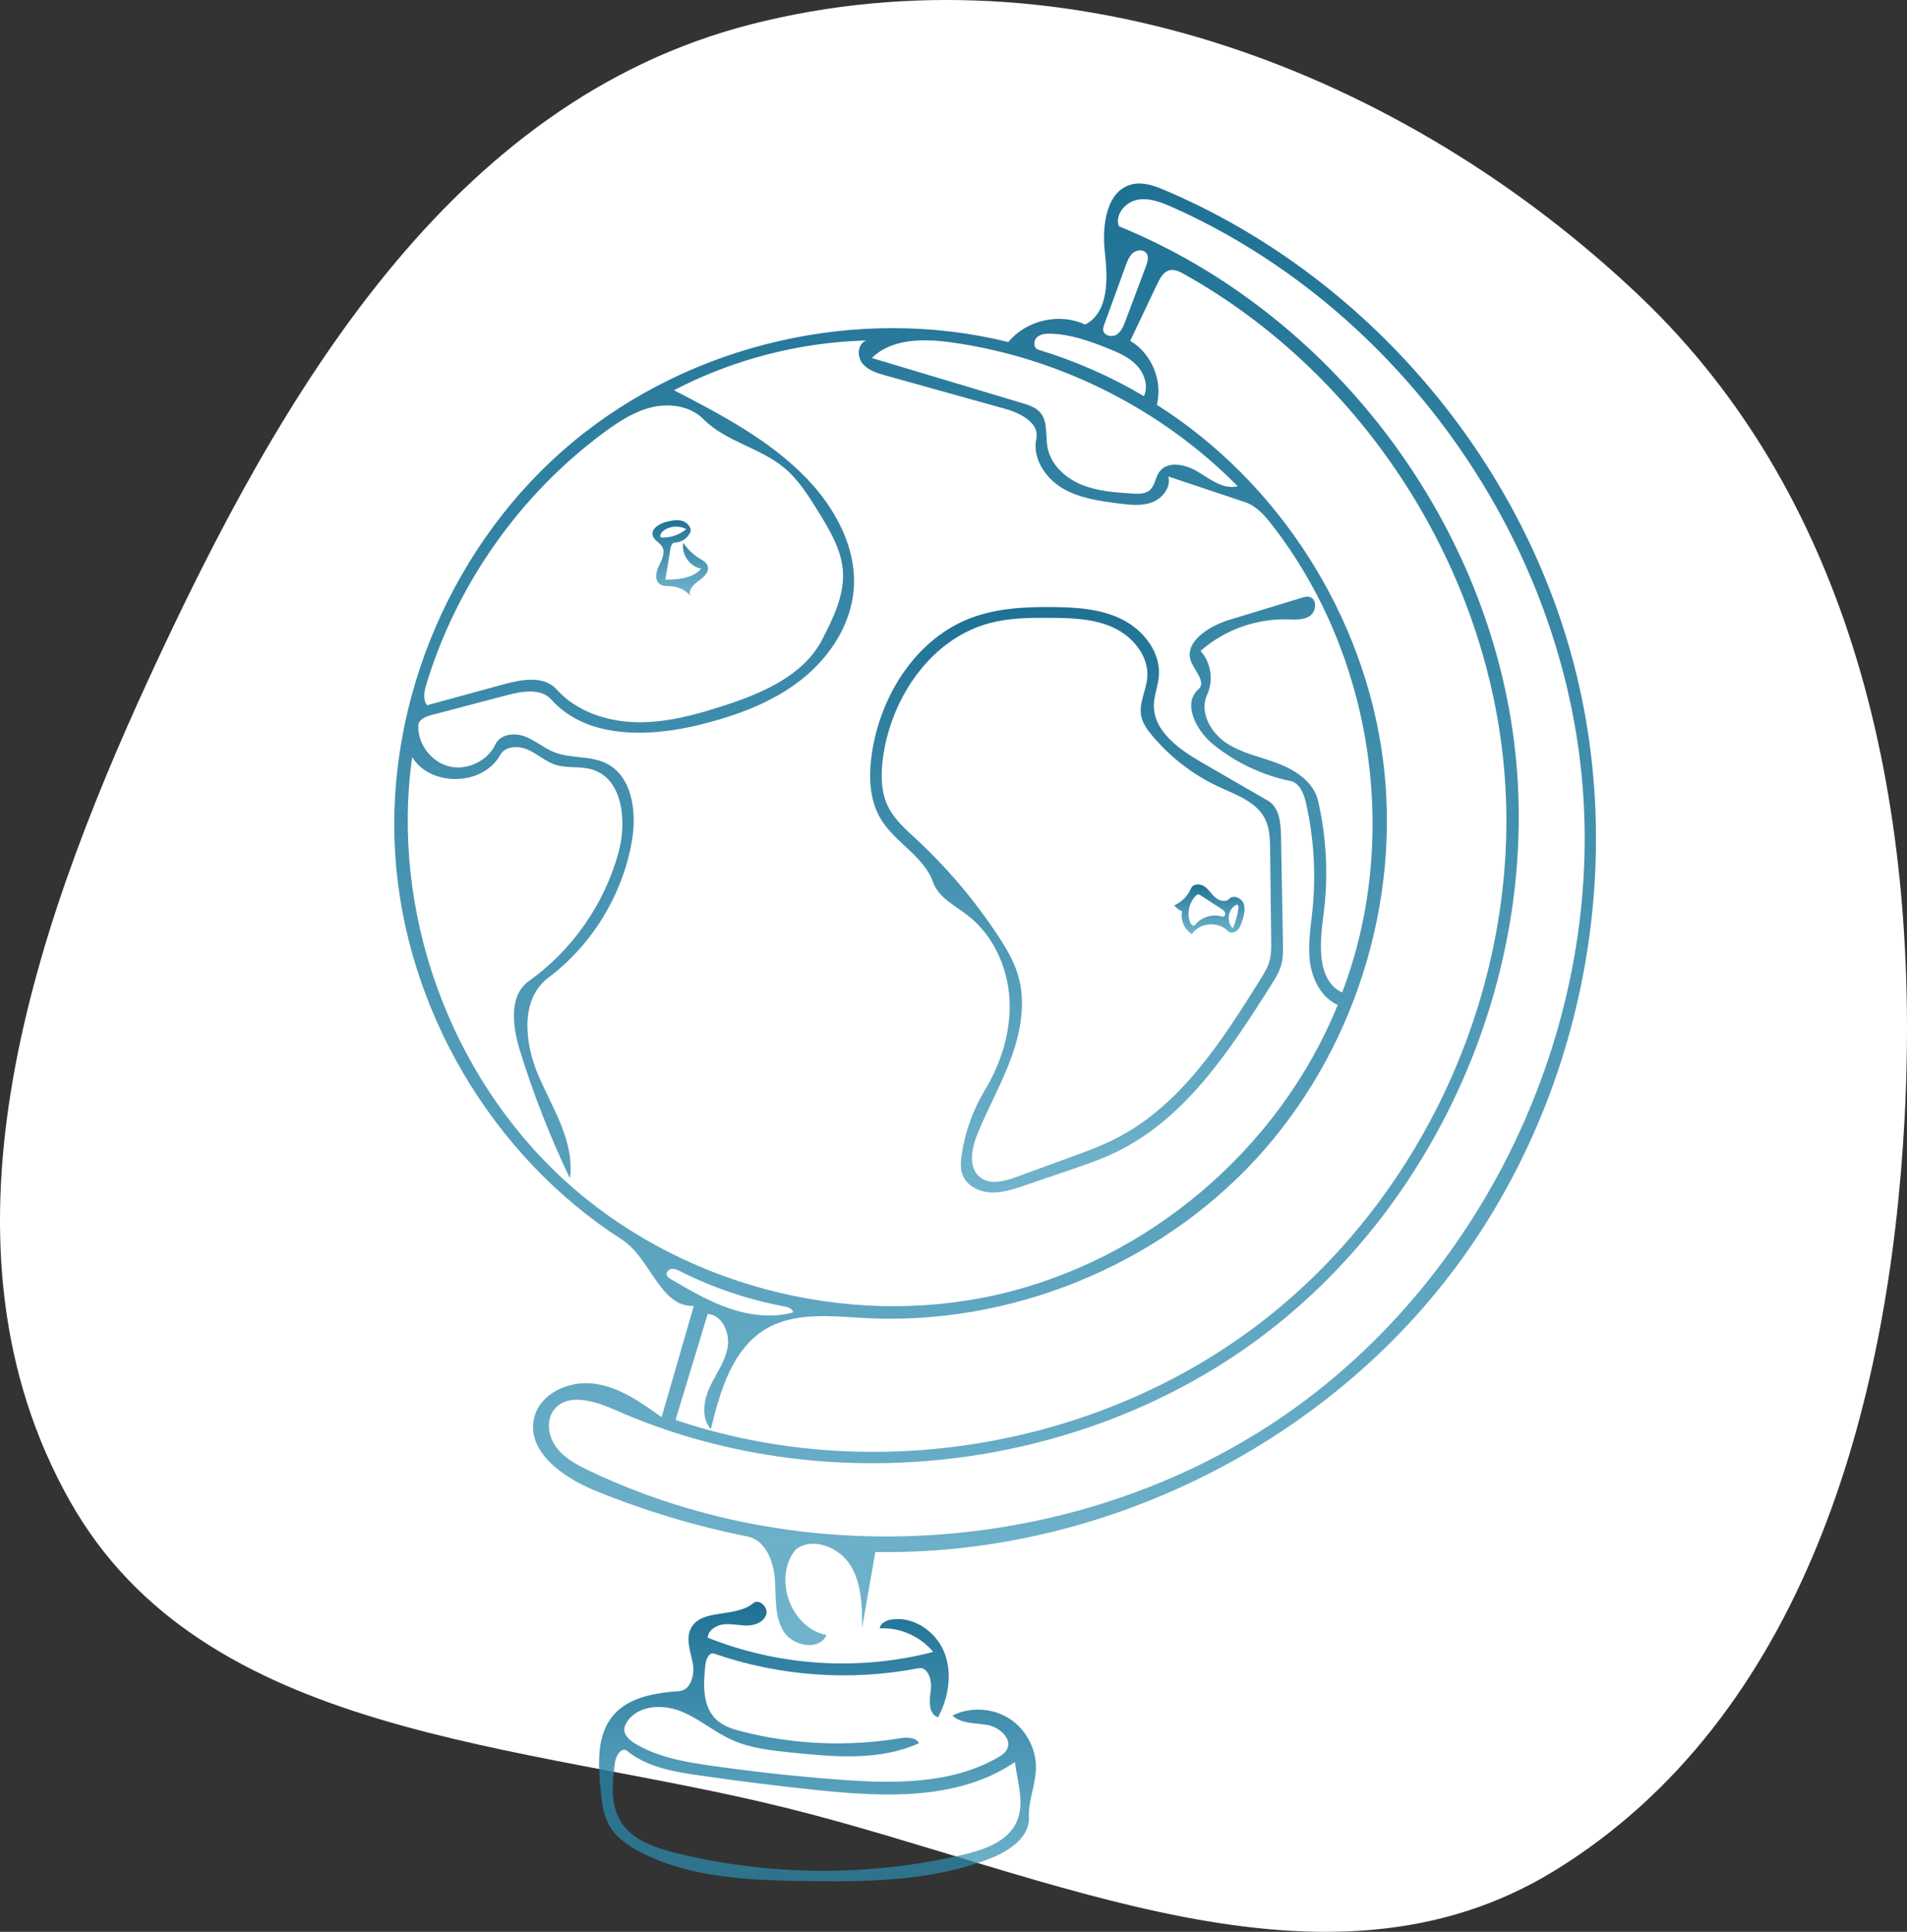 <svg width="472" height="478" viewBox="0 0 472 478" fill="none" xmlns="http://www.w3.org/2000/svg">
<rect x="0" y="0" width="472" height="478" fill="#333333" stroke="none"/>
<path fill-rule="evenodd" clip-rule="evenodd" d="M405.733 73.181C460.185 124.86 475.395 201.93 471.397 276.86C467.566 348.661 446.168 425.026 384.946 462.761C327.997 497.862 259.694 463.525 194.751 447.373C129.027 431.028 50.442 430.323 17.242 371.312C-18.027 308.627 6.993 232.524 37.144 167.248C69.414 97.387 111.394 25.028 185.989 5.991C264.058 -13.933 347.287 17.712 405.733 73.181Z" fill="white"/>
<g clip-path="url(#clip0_13_398)">
<path d="M283.659 46.51C286.404 45.912 289.213 46.97 291.797 48.071C341.25 69.133 379.837 114.127 393.103 166.199C406.369 218.271 394.011 276.233 360.659 318.374C327.307 360.515 273.722 385.874 219.974 384.952C218.882 391.193 217.789 397.433 216.697 403.673C216.695 398.384 216.61 392.787 213.835 388.285C211.059 383.783 204.555 381.145 200.303 384.293C194.495 391.227 198.984 403.793 207.873 405.48C206.134 409.556 199.43 408.286 197.176 404.471C194.923 400.655 195.434 395.904 195.087 391.487C194.74 387.069 192.7 381.99 188.353 381.123C175.448 378.55 162.79 374.739 150.611 369.76C142.728 366.537 133.643 360.207 135.49 351.896C136.855 345.758 144.121 342.471 150.357 343.297C156.593 344.122 161.972 347.924 167.069 351.61C169.727 342.426 172.386 333.243 175.044 324.06C166.677 324.448 164.328 312.193 157.277 307.671C125.021 286.985 103.517 250.422 101.123 212.188C98.728 173.954 115.502 134.995 144.926 110.449C174.35 85.903 215.697 76.377 252.901 85.573C257.315 80.145 265.567 78.266 271.898 81.246C277.818 78.227 277.515 69.852 276.772 63.25C276.028 56.649 277.166 47.924 283.659 46.51ZM179.263 354.539C176.826 351.842 179.217 353.437 179.217 353.437L179.263 354.843V355.486C179.263 355.486 173.356 353.201 170.519 352.276C219.039 368.659 275.503 359.128 315.951 327.728C356.399 296.327 379.614 244.002 375.744 192.955C371.875 141.909 341.038 93.677 296.319 68.727C295.252 68.132 294.057 67.529 292.864 67.788C291.331 68.121 290.46 69.701 289.786 71.117C287.542 75.837 285.297 80.557 283.052 85.276C288.34 88.38 291.166 95.16 289.646 101.098C319.908 120.271 340.981 153.301 345.608 188.815C350.235 224.329 338.328 261.653 313.988 287.933C289.648 314.214 253.336 328.952 217.557 327.074C209.172 326.633 200.14 325.473 192.915 329.749C184.561 334.692 181.56 345.111 179.263 354.539Z" fill="white"/>
<path d="M167.018 134.255C166.337 134.264 166.043 135.106 165.933 135.778C165.518 138.334 165.103 140.889 164.688 143.445C167.884 143.38 171.486 143.132 173.566 140.705C170.703 140.223 168.562 137.13 169.121 134.282C170.139 135.854 171.516 137.193 173.116 138.168C173.912 138.654 174.833 139.129 175.144 140.008C175.659 141.462 174.211 142.807 172.948 143.692C171.684 144.577 170.271 145.989 170.868 147.411C169.699 146.064 167.988 145.201 166.21 145.062C165.192 144.983 164.066 145.102 163.252 144.486C161.94 143.493 162.388 141.428 163.113 139.951C163.838 138.475 164.721 136.724 163.907 135.294C163.298 134.224 161.873 133.695 161.552 132.507C161.084 130.774 163.232 129.565 164.971 129.121C166.182 128.812 167.457 128.538 168.67 128.839C169.882 129.139 171 130.191 170.955 131.44C170.378 133.056 168.735 134.231 167.018 134.255ZM169.856 130.945C168.119 129.962 165.802 130.119 164.213 131.327C163.691 131.723 163.215 132.417 163.531 132.991C165.796 133.135 168.105 132.388 169.856 130.945Z" fill="url(#paint0_linear_13_398)"/>
<path d="M292.588 225.493C291.824 225.19 291.145 224.674 290.649 224.019C292.495 223.213 294.009 221.674 294.784 219.816C295.278 218.634 297.043 218.612 298.105 219.33C299.166 220.048 299.828 221.221 300.794 222.063C301.76 222.905 303.368 223.327 304.253 222.401C305.285 221.32 307.289 222.191 307.814 223.59C308.338 224.988 307.877 226.542 307.415 227.962C307.146 228.787 306.853 229.651 306.211 230.235C305.568 230.819 304.46 230.986 303.866 230.353C301.535 227.869 296.882 228.272 295.014 231.12C293.146 229.995 292.123 227.623 292.588 225.493ZM295.96 221.66C294.291 223.346 293.725 226.032 294.572 228.247C294.767 228.757 295.421 229.3 295.759 228.871C297.309 226.898 300.134 226.036 302.523 226.805C302.975 226.951 303.376 226.354 303.247 225.897C303.119 225.441 302.691 225.144 302.293 224.885C300.587 223.777 298.881 222.669 297.176 221.561C296.977 221.432 296.758 221.297 296.523 221.321C296.3 221.343 296.117 221.501 295.96 221.66ZM305.147 229.697C305.843 228.098 306.315 226.401 306.544 224.673C306.595 224.29 306.407 223.716 306.05 223.863C303.939 224.84 303.43 228.128 305.147 229.697Z" fill="url(#paint1_linear_13_398)"/>
<path d="M239.455 226.455C236.285 224.019 232.269 222.066 230.948 218.294C228.7 211.879 221.57 208.527 218.04 202.718C215.06 197.813 214.97 191.671 215.86 186.002C218.09 171.798 226.874 157.986 240.328 152.901C246.748 150.475 253.755 150.137 260.618 150.207C266.524 150.268 272.63 150.663 277.892 153.345C283.153 156.028 287.378 161.55 286.824 167.428C286.601 169.794 285.64 172.063 285.596 174.438C285.475 180.947 291.853 185.435 297.493 188.69C302.933 191.829 308.372 194.969 313.811 198.108C316.618 199.728 317.002 203.551 317.061 206.79C317.222 215.648 317.384 224.507 317.545 233.366C317.577 235.136 317.606 236.934 317.149 238.645C316.655 240.491 315.621 242.139 314.601 243.755C304.435 259.866 293.403 276.772 276.249 285.067C272.494 286.883 268.534 288.233 264.586 289.578C260.896 290.835 257.206 292.092 253.517 293.35C250.791 294.278 247.981 295.219 245.106 295.056C242.231 294.893 239.239 293.356 238.229 290.66C237.643 289.095 237.784 287.359 238.029 285.706C238.863 280.078 240.823 274.618 243.76 269.744C247.858 262.943 250.321 255.012 249.844 247.087C249.368 239.162 245.752 231.295 239.455 226.455ZM226.826 207.675C234.464 214.776 241.251 222.792 246.995 231.495C248.974 234.493 250.848 237.613 251.903 241.046C253.949 247.703 252.733 254.966 250.368 261.516C248.004 268.067 244.537 274.164 241.912 280.615C240.458 284.187 239.559 288.968 242.61 291.327C245.121 293.268 248.726 292.261 251.707 291.172C256.178 289.538 260.65 287.904 265.122 286.271C268.832 284.915 272.553 283.555 276.076 281.768C292.176 273.601 302.484 257.547 312.019 242.222C312.882 240.834 313.755 239.424 314.204 237.852C314.67 236.218 314.653 234.491 314.633 232.791C314.545 225.298 314.456 217.804 314.368 210.31C314.336 207.673 314.28 204.93 313.087 202.578C310.96 198.384 305.997 196.69 301.729 194.713C295.325 191.746 289.595 187.335 285.091 181.902C283.93 180.502 282.82 178.969 282.462 177.186C281.827 174.015 283.682 170.9 283.958 167.678C284.409 162.403 280.426 157.546 275.624 155.313C270.821 153.079 265.347 152.916 260.051 152.874C255.029 152.834 249.944 152.875 245.086 154.143C230.617 157.919 220.716 172.338 218.592 187.134C217.989 191.332 217.944 195.797 219.821 199.6C221.408 202.814 224.2 205.234 226.826 207.675Z" fill="url(#paint2_linear_13_398)"/>
<path d="M157.167 431.395C162.811 434.825 169.516 435.964 176.055 436.899C186.456 438.386 196.906 439.528 207.382 440.322C220.879 441.344 235.246 441.598 246.985 434.864C247.852 434.366 248.737 433.794 249.212 432.913C250.652 430.24 247.364 427.345 244.374 426.81C241.384 426.276 237.927 426.582 235.742 424.473C240.143 422.288 245.682 422.588 249.821 425.237C253.96 427.886 256.551 432.789 256.407 437.7C256.289 441.725 254.479 445.601 254.666 449.625C254.895 454.533 249.89 457.939 245.322 459.752C230.801 465.515 214.739 465.664 199.117 465.435C185.277 465.231 170.902 464.662 158.602 458.314C155.509 456.717 152.487 454.66 150.777 451.629C149.242 448.908 148.921 445.693 148.631 442.583C148.049 436.328 147.682 429.334 151.712 424.515C155.555 419.919 162.12 418.876 168.096 418.444C170.982 418.235 171.997 414.406 171.47 411.562C170.943 408.718 169.687 405.688 170.925 403.074C173.398 397.856 181.986 400.421 186.4 396.697C187.865 395.46 190.22 397.661 189.651 399.491C189.081 401.321 186.93 402.177 185.012 402.213C183.095 402.249 181.187 401.722 179.277 401.896C177.368 402.071 175.308 403.291 175.146 405.201C192.745 412.26 212.617 413.522 230.968 408.744C227.809 404.879 222.75 402.646 217.765 402.916C217.845 401.686 219.221 400.991 220.434 400.767C225.928 399.751 231.583 403.593 233.687 408.766C235.792 413.94 234.805 419.988 232.182 424.918C229.796 424.176 229.985 420.805 230.37 418.337C230.755 415.87 229.74 412.307 227.288 412.782C210.525 416.028 192.911 414.767 176.782 409.167C175.551 408.74 174.768 410.47 174.618 411.764C174.056 416.602 173.769 422.236 177.347 425.542C179.103 427.165 181.491 427.888 183.81 428.473C196.414 431.654 209.67 432.228 222.502 430.149C224.299 429.858 226.586 429.736 227.463 431.329C217.741 435.736 206.537 434.733 195.918 433.643C190.898 433.127 185.779 432.586 181.177 430.519C176.689 428.504 172.891 425.12 168.303 423.344C163.714 421.569 157.567 422.031 155.064 426.265C154.788 426.732 154.563 427.244 154.524 427.785C154.411 429.353 155.823 430.578 157.167 431.395ZM251.647 450.76C253.69 446.192 251.809 440.952 251.205 435.985C237.262 445.503 218.927 444.682 202.135 442.921C192.4 441.9 182.685 440.688 172.997 439.285C166.715 438.375 160.116 437.244 155.205 433.224C153.886 432.145 152.42 434.406 152.202 436.096C151.568 441.009 151.016 446.353 153.569 450.599C156.369 455.255 162.052 457.192 167.329 458.493C190.549 464.216 215.125 464.362 238.412 458.914C243.65 457.689 249.451 455.669 251.647 450.76Z" fill="url(#paint3_linear_13_398)"/>
<path d="M280.343 45.572C283.088 44.974 285.897 46.032 288.481 47.133C337.934 68.195 376.521 113.19 389.787 165.261C403.053 217.333 390.695 275.295 357.343 317.436C323.992 359.578 270.406 384.937 216.658 384.015C215.566 390.255 214.473 396.495 213.381 402.735C213.379 397.447 213.295 391.849 210.519 387.347C207.743 382.845 201.239 380.207 196.987 383.355C191.179 390.289 195.668 402.855 204.557 404.543C202.818 408.618 196.114 407.349 193.86 403.533C191.607 399.717 192.118 394.966 191.771 390.549C191.424 386.132 189.384 381.052 185.037 380.186C172.132 377.613 159.475 373.802 147.295 368.822C139.412 365.599 130.327 359.269 132.174 350.959C133.539 344.82 140.805 341.533 147.041 342.359C153.277 343.184 158.656 346.986 163.753 350.672C166.411 341.489 169.07 332.306 171.728 323.122C163.361 323.51 161.012 311.255 153.961 306.734C121.705 286.048 100.201 249.484 97.807 211.25C95.412 173.016 112.186 134.057 141.61 109.511C171.034 84.965 212.381 75.44 249.585 84.636C253.999 79.208 262.251 77.328 268.582 80.308C274.502 77.289 274.199 68.914 273.456 62.313C272.712 55.712 273.85 46.987 280.343 45.572V45.572ZM332.198 245.585C346.701 207.491 339.882 162.049 314.837 129.883C313.023 127.553 310.973 125.185 308.171 124.249C301.842 122.135 295.512 120.02 289.183 117.905C289.87 120.574 287.735 123.312 285.157 124.288C282.579 125.264 279.715 124.933 276.981 124.585C272.11 123.965 267.083 123.282 262.877 120.75C258.671 118.218 255.482 113.317 256.5 108.516C257.314 104.68 252.611 102.222 248.833 101.169C238.969 98.42 229.104 95.671 219.24 92.923C217.09 92.324 214.79 91.627 213.416 89.869C212.042 88.11 212.312 84.955 214.427 84.24C197.896 84.682 181.479 88.926 166.807 96.551C178.504 102.612 190.423 108.835 199.58 118.303C206.762 125.729 212.162 135.683 211.291 145.976C210.536 154.893 205.096 162.958 198.01 168.428C190.924 173.899 182.311 177.045 173.628 179.226C160.817 182.445 145.297 182.952 136.482 173.117C133.918 170.256 129.336 170.998 125.619 171.975C119.348 173.623 113.077 175.271 106.806 176.919C105.346 177.303 103.579 178.048 103.529 179.557C103.378 184.131 106.77 188.577 111.222 189.643C115.675 190.709 120.713 188.28 122.652 184.134C123.82 181.636 127.34 181.246 129.919 182.224C132.498 183.202 134.633 185.12 137.199 186.132C141.265 187.738 146.039 186.933 149.972 188.841C156.532 192.024 157.649 200.956 156.398 208.137C154.076 221.465 146.516 233.81 135.697 241.939C128.597 247.273 129.83 258.33 133.403 266.458C136.975 274.586 142.288 282.759 141.048 291.549C136.176 281.367 132.05 270.827 128.715 260.043C126.876 254.095 125.823 246.373 130.896 242.76C141.675 235.084 149.673 223.589 153.122 210.816C155.189 203.161 154.161 192.706 146.57 190.405C143.627 189.513 140.373 190.176 137.451 189.22C135.003 188.419 133.043 186.567 130.693 185.514C128.344 184.462 125.035 184.552 123.795 186.807C119.571 194.493 106.604 194.807 102.011 187.336C96.678 225.401 111.102 265.694 139.384 291.736C167.666 317.777 209.022 328.846 246.537 320.414C284.053 311.982 316.688 284.283 331.096 248.647C327.093 246.863 324.825 242.441 324.24 238.099C323.654 233.756 324.435 229.365 324.868 225.005C325.739 216.236 325.193 207.329 323.256 198.733C322.736 196.421 321.714 193.73 319.393 193.251C312.425 191.813 305.813 188.682 300.285 184.204C296.086 180.803 292.562 174.061 296.648 170.525C298.551 168.877 295.85 166.163 294.866 163.847C292.788 158.955 299.15 154.938 304.234 153.387C310.196 151.569 316.158 149.751 322.12 147.933C322.763 147.737 323.445 147.539 324.099 147.698C325.999 148.162 325.866 151.229 324.267 152.356C322.668 153.482 320.534 153.3 318.578 153.253C310.799 153.069 302.987 155.914 297.151 161.058C299.747 163.928 300.415 168.386 298.775 171.89C296.8 176.109 299.603 181.228 303.479 183.814C307.355 186.4 312.084 187.282 316.434 188.952C320.784 190.622 325.168 193.59 326.221 198.127C328.355 207.32 328.819 216.897 327.585 226.253C326.654 233.314 325.78 242.491 332.198 245.585ZM175.947 353.602C173.51 350.904 174.112 346.626 175.631 343.324C177.15 340.022 179.445 336.998 180.088 333.421C180.731 329.844 178.792 325.38 175.166 325.102C172.512 333.847 169.857 342.593 167.203 351.338C215.723 367.721 272.187 358.19 312.635 326.79C353.083 295.389 376.298 243.064 372.428 192.017C368.559 140.971 337.722 92.739 293.003 67.789C291.936 67.194 290.742 66.592 289.548 66.851C288.015 67.183 287.144 68.763 286.47 70.179C284.226 74.899 281.981 79.619 279.736 84.339C285.024 87.442 287.85 94.222 286.33 100.161C316.592 119.333 337.665 152.363 342.292 187.877C346.919 223.391 335.012 260.715 310.672 286.995C286.332 313.276 250.02 328.015 214.241 326.136C205.856 325.696 196.824 324.535 189.599 328.811C181.245 333.755 178.244 344.173 175.947 353.602H175.947ZM290.183 51.269C287.424 50.039 284.422 48.858 281.458 49.445C278.495 50.032 275.863 53.171 276.942 55.992C328.895 77.193 367.678 127.71 374.726 183.359C381.773 239.008 356.807 297.592 311.778 331.066C266.75 364.539 203.437 371.581 152.148 348.82C147.167 346.61 140.366 344.542 137.08 348.888C135.057 351.564 135.735 355.563 137.774 358.225C139.814 360.888 142.906 362.504 145.935 363.947C200.648 390.01 269.189 384.304 318.835 349.552C368.481 314.801 397.283 252.369 391.49 192.063C385.697 131.756 345.537 75.943 290.183 51.269ZM105.69 174.501C112.074 172.759 118.458 171.017 124.842 169.274C129.245 168.073 134.698 167.151 137.739 170.554C142.649 176.048 150.254 178.562 157.623 178.701C164.992 178.841 172.23 176.857 179.24 174.58C188.795 171.478 198.973 167.1 203.546 158.159C206.234 152.904 208.995 147.322 208.63 141.431C208.294 136.001 205.346 131.127 202.48 126.502C200.073 122.615 197.603 118.657 194.085 115.736C188.083 110.752 179.605 109.267 174.12 103.719C170.95 100.512 165.914 99.73 161.516 100.728C157.117 101.726 153.229 104.248 149.6 106.925C128.792 122.271 113.109 144.441 105.57 169.166C105.03 170.936 104.58 173.021 105.69 174.501ZM286.901 116.813C288.939 113.885 293.54 114.905 296.575 116.78C299.611 118.655 302.881 121.192 306.337 120.307C287.459 101.167 262.17 88.457 235.542 84.725C228.648 83.759 220.745 83.698 215.789 88.585C228.189 92.303 240.589 96.02 252.988 99.738C254.62 100.227 256.342 100.773 257.459 102.058C259.423 104.317 258.721 107.75 259.267 110.693C260.054 114.934 263.618 118.236 267.602 119.894C271.586 121.553 275.985 121.848 280.292 122.123C281.789 122.218 283.458 122.259 284.589 121.274C285.863 120.163 285.936 118.2 286.901 116.813ZM283.136 98.027C284.294 95.495 283.251 92.385 281.326 90.371C279.402 88.357 276.762 87.211 274.176 86.174C269.642 84.357 264.937 82.698 260.054 82.567C258.829 82.534 257.483 82.647 256.604 83.499C255.725 84.353 255.806 86.166 256.979 86.521C266.119 89.284 274.923 93.157 283.136 98.027ZM194.037 323.232C185.148 321.575 176.497 318.654 168.425 314.582C167.757 314.246 167.046 313.891 166.302 313.962C165.557 314.032 164.823 314.728 165.011 315.452C165.139 315.942 165.613 316.247 166.05 316.504C170.691 319.231 175.371 321.976 180.462 323.723C185.554 325.47 191.149 326.17 196.335 324.725C196.161 323.766 194.996 323.411 194.037 323.232ZM283.785 62.717C283.087 61.695 281.452 61.769 280.484 62.54C279.517 63.312 279.051 64.535 278.628 65.697C276.859 70.557 275.089 75.418 273.32 80.278C273.157 80.724 272.992 81.19 273.045 81.663C273.198 83.034 275.145 83.531 276.327 82.817C277.508 82.103 278.069 80.715 278.554 79.423C280.254 74.89 281.954 70.357 283.654 65.824C284.034 64.813 284.394 63.609 283.785 62.717V62.717Z" fill="url(#paint4_linear_13_398)"/>
</g>
<defs>
<linearGradient id="paint0_linear_13_398" x1="168.369" y1="128.708" x2="168.369" y2="147.411" gradientUnits="userSpaceOnUse">
<stop stop-color="#1F7194"/>
<stop offset="1" stop-color="#2E90B4" stop-opacity="0.68"/>
</linearGradient>
<linearGradient id="paint1_linear_13_398" x1="299.348" y1="218.848" x2="299.348" y2="231.12" gradientUnits="userSpaceOnUse">
<stop stop-color="#1F7194"/>
<stop offset="1" stop-color="#2E90B4" stop-opacity="0.68"/>
</linearGradient>
<linearGradient id="paint2_linear_13_398" x1="266.464" y1="150.199" x2="266.464" y2="295.075" gradientUnits="userSpaceOnUse">
<stop stop-color="#1F7194"/>
<stop offset="1" stop-color="#2E90B4" stop-opacity="0.68"/>
</linearGradient>
<linearGradient id="paint3_linear_13_398" x1="202.344" y1="396.337" x2="202.344" y2="465.495" gradientUnits="userSpaceOnUse">
<stop stop-color="#1F7194"/>
<stop offset="1" stop-color="#2E90B4" stop-opacity="0.68"/>
</linearGradient>
<linearGradient id="paint4_linear_13_398" x1="246.301" y1="45.399" x2="246.301" y2="407.058" gradientUnits="userSpaceOnUse">
<stop stop-color="#1F7194"/>
<stop offset="1" stop-color="#2E90B4" stop-opacity="0.68"/>
</linearGradient>
<clipPath id="clip0_13_398">
<rect width="420.266" height="420.096" fill="white" transform="translate(36.168 45.399)"/>
</clipPath>
</defs>
</svg>
